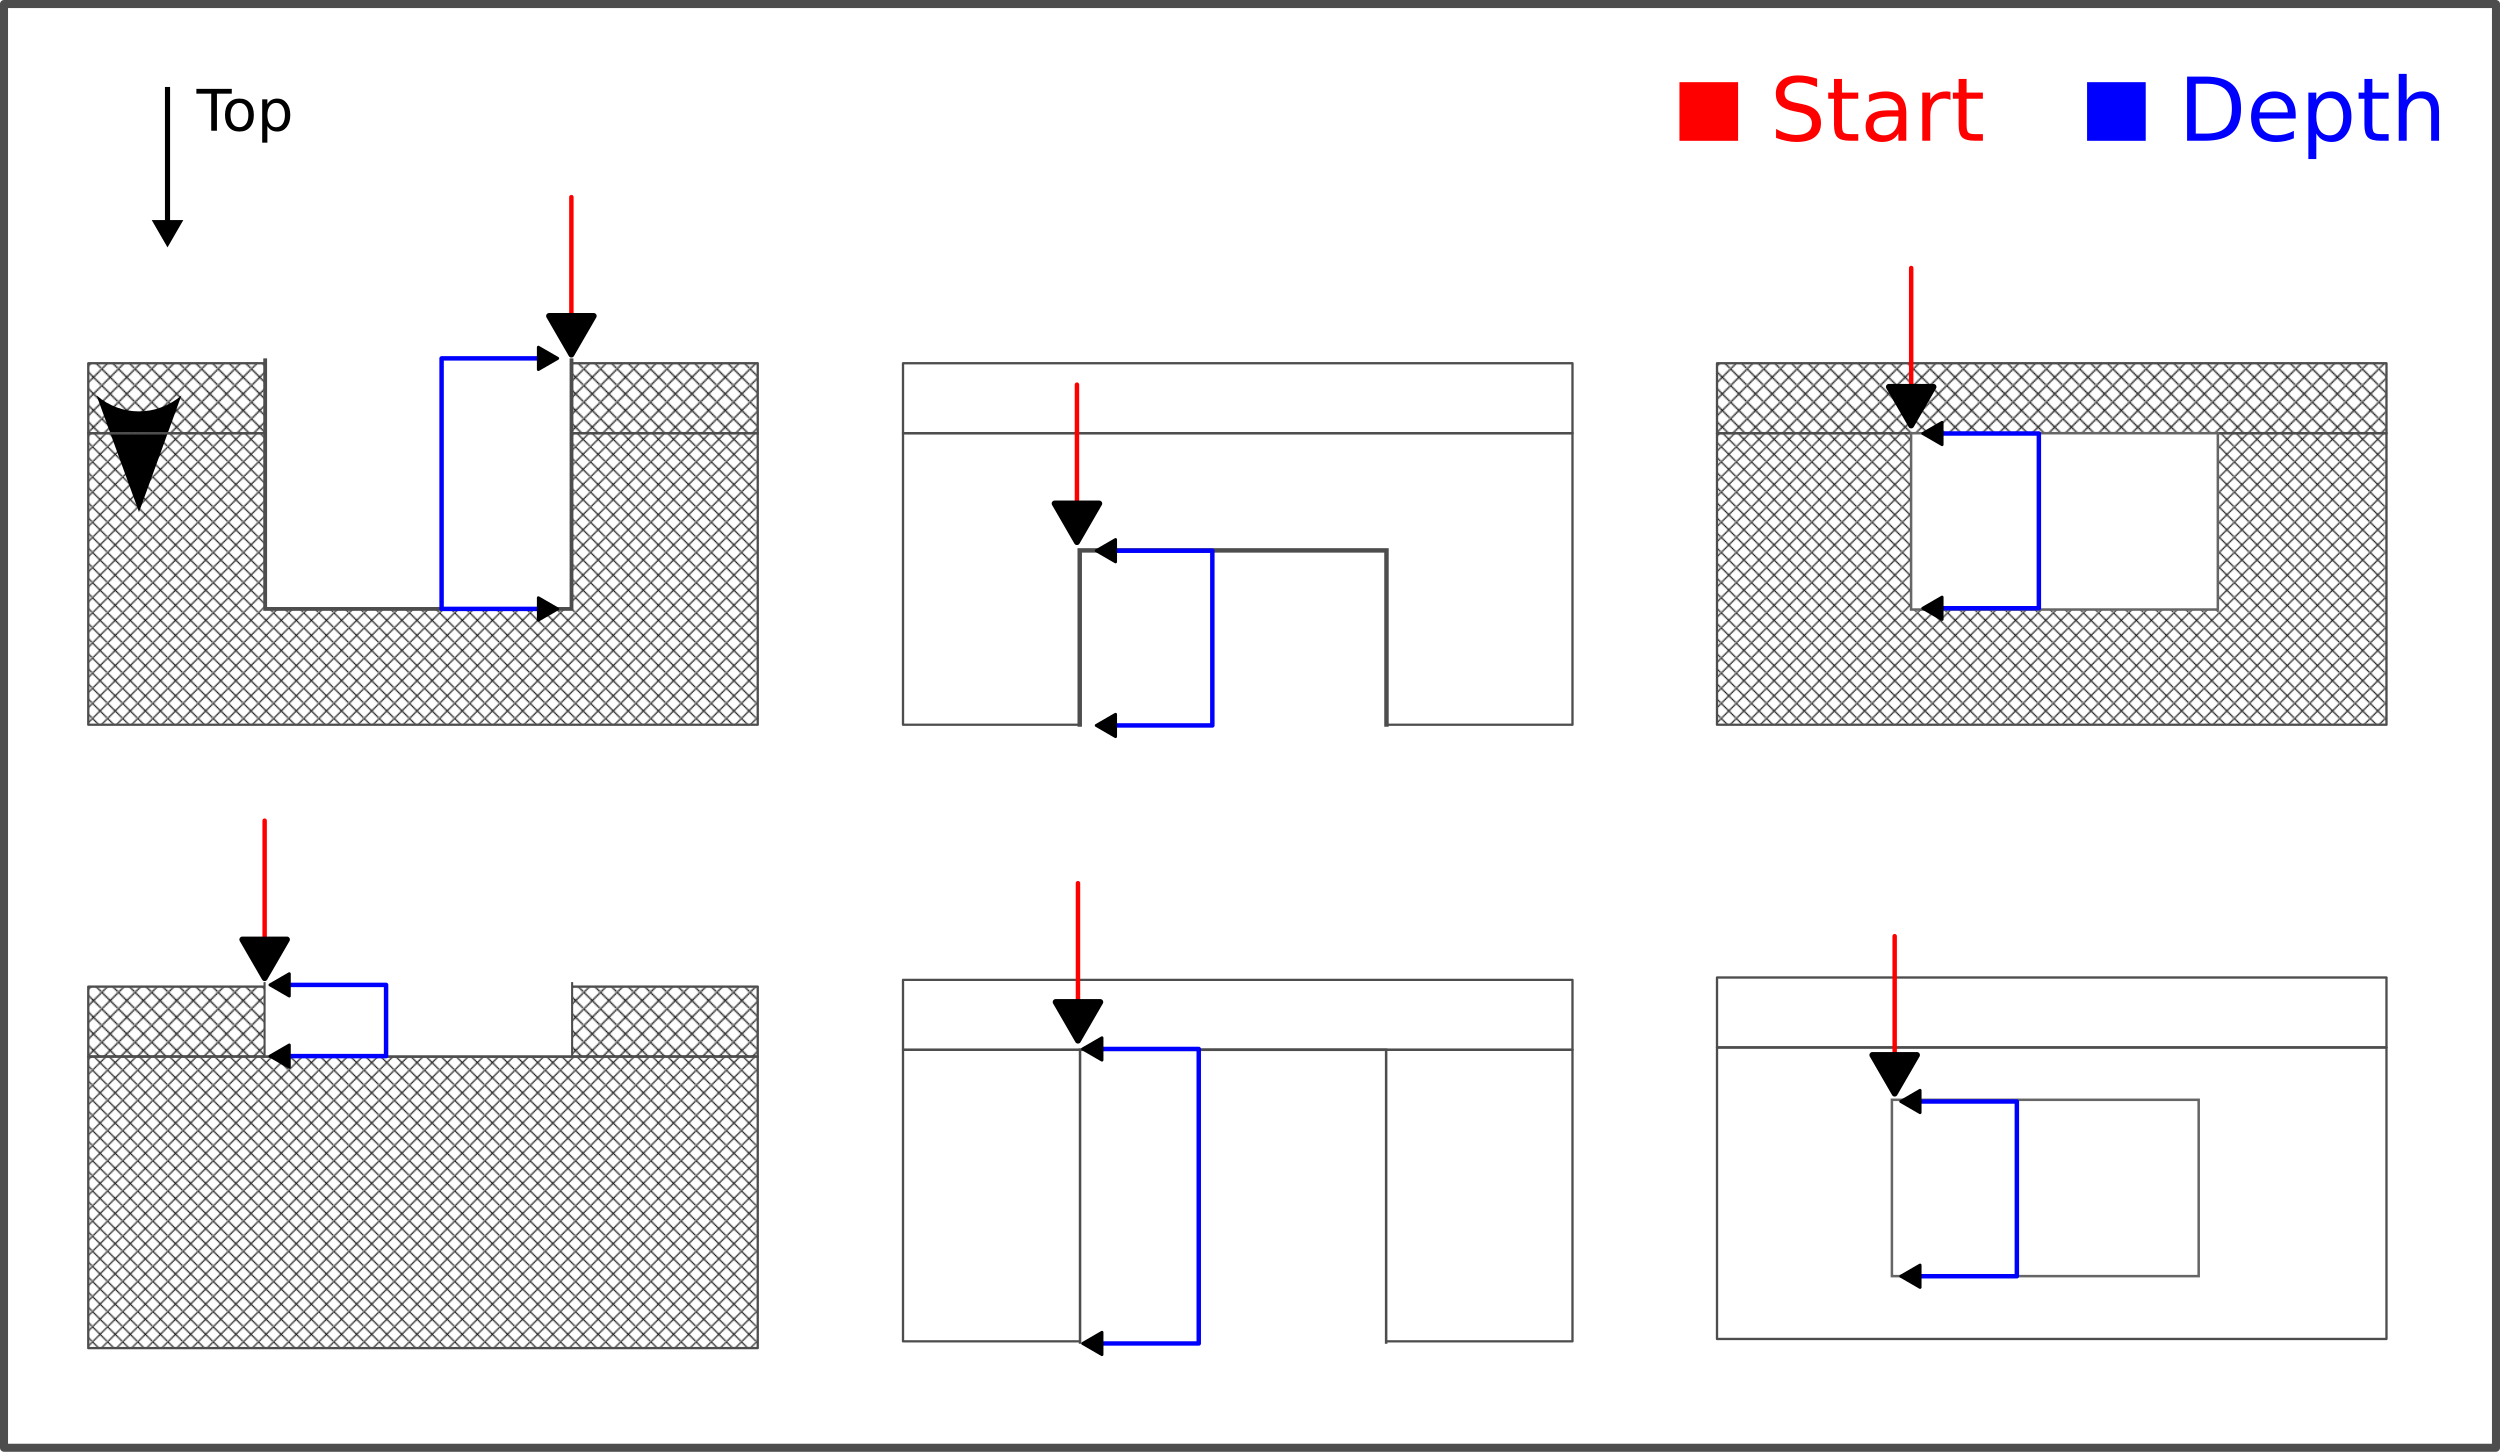 <?xml version="1.0" encoding="UTF-8" standalone="no"?>
<!-- Created with Inkscape (http://www.inkscape.org/) -->

<svg
   width="148.587mm"
   height="86.285mm"
   viewBox="0 0 148.587 86.285"
   version="1.1"
   id="svg1"
   inkscape:version="1.3.2 (091e20ef0f, 2023-11-25)"
   sodipodi:docname="marz_pocket_more.svg"
   xmlns:inkscape="http://www.inkscape.org/namespaces/inkscape"
   xmlns:sodipodi="http://sodipodi.sourceforge.net/DTD/sodipodi-0.dtd"
   xmlns:xlink="http://www.w3.org/1999/xlink"
   xmlns="http://www.w3.org/2000/svg"
   xmlns:svg="http://www.w3.org/2000/svg">
  <sodipodi:namedview
     id="namedview1"
     pagecolor="#ffffff"
     bordercolor="#000000"
     borderopacity="0.25"
     inkscape:showpageshadow="2"
     inkscape:pageopacity="0.0"
     inkscape:pagecheckerboard="0"
     inkscape:deskcolor="#d1d1d1"
     inkscape:document-units="mm"
     inkscape:zoom="1.0230033"
     inkscape:cx="108.99281"
     inkscape:cy="211.14301"
     inkscape:window-width="1920"
     inkscape:window-height="1021"
     inkscape:window-x="1920"
     inkscape:window-y="0"
     inkscape:window-maximized="1"
     inkscape:current-layer="layer1"
     showgrid="false"
     showguides="false" />
  <defs
     id="defs1">
    <pattern
       inkscape:collect="always"
       xlink:href="#pattern9"
       preserveAspectRatio="xMidYMid"
       id="pattern3"
       patternTransform="matrix(0.076,0,0,0.076,16.931,1.995)" />
    <pattern
       inkscape:collect="always"
       xlink:href="#pattern31"
       preserveAspectRatio="xMidYMid"
       id="pattern2"
       patternTransform="matrix(0.069,0,0,0.069,16.857,2.033)" />
    <marker
       style="overflow:visible"
       id="marker50"
       refX="2"
       refY="0"
       orient="auto-start-reverse"
       inkscape:stockid="Triangle arrow"
       markerWidth="2"
       markerHeight="2"
       viewBox="0 0 1 1"
       inkscape:isstock="true"
       inkscape:collect="always"
       preserveAspectRatio="xMidYMid">
      <path
         transform="scale(0.5)"
         style="fill:context-stroke;fill-rule:evenodd;stroke:context-stroke;stroke-width:1pt"
         d="M 5.77,0 -2.88,5 V -5 Z"
         id="path50" />
    </marker>
    <pattern
       inkscape:collect="always"
       xlink:href="#pattern40"
       preserveAspectRatio="xMidYMid"
       id="pattern47"
       patternTransform="matrix(0.076,0,0,0.076,113.735,1.995)" />
    <pattern
       inkscape:collect="always"
       xlink:href="#pattern41"
       preserveAspectRatio="xMidYMid"
       id="pattern46"
       patternTransform="matrix(0.069,0,0,0.069,113.661,2.033)" />
    <pattern
       inkscape:collect="always"
       xlink:href="#pattern32"
       preserveAspectRatio="xMidYMid"
       id="pattern45"
       patternTransform="matrix(0.076,0,0,0.076,65.355,1.995)" />
    <pattern
       inkscape:collect="always"
       xlink:href="#pattern33"
       preserveAspectRatio="xMidYMid"
       id="pattern44"
       patternTransform="matrix(0.069,0,0,0.069,65.281,2.033)" />
    <pattern
       inkscape:collect="always"
       xlink:href="#pattern41"
       preserveAspectRatio="xMidYMid"
       id="pattern43"
       patternTransform="matrix(0.069,0,0,0.069,113.661,38.541)" />
    <pattern
       inkscape:collect="always"
       xlink:href="#pattern40"
       preserveAspectRatio="xMidYMid"
       id="pattern42"
       patternTransform="matrix(0.076,0,0,0.076,113.735,38.502)" />
    <pattern
       inkscape:collect="always"
       xlink:href="#pattern33"
       preserveAspectRatio="xMidYMid"
       id="pattern41"
       patternTransform="matrix(0.069,0,0,0.069,107.311,2.033)" />
    <pattern
       inkscape:collect="always"
       xlink:href="#pattern32"
       preserveAspectRatio="xMidYMid"
       id="pattern40"
       patternTransform="matrix(0.076,0,0,0.076,107.385,1.995)" />
    <pattern
       inkscape:collect="always"
       xlink:href="#pattern33"
       preserveAspectRatio="xMidYMid"
       id="pattern39"
       patternTransform="matrix(0.069,0,0,0.069,65.281,38.681)" />
    <pattern
       inkscape:collect="always"
       xlink:href="#pattern32"
       preserveAspectRatio="xMidYMid"
       id="pattern38"
       patternTransform="matrix(0.076,0,0,0.076,65.355,38.643)" />
    <pattern
       inkscape:collect="always"
       xlink:href="#pattern31"
       preserveAspectRatio="xMidYMid"
       id="pattern37"
       patternTransform="matrix(0.069,0,0,0.069,16.857,39.084)" />
    <pattern
       inkscape:collect="always"
       xlink:href="#pattern9"
       preserveAspectRatio="xMidYMid"
       id="pattern36"
       patternTransform="matrix(0.076,0,0,0.076,16.931,39.046)" />
    <pattern
       inkscape:collect="always"
       xlink:href="#pattern31"
       preserveAspectRatio="xMidYMid"
       id="pattern33"
       patternTransform="matrix(0.069,0,0,0.069,58.931,2.033)" />
    <pattern
       inkscape:collect="always"
       xlink:href="#pattern9"
       preserveAspectRatio="xMidYMid"
       id="pattern32"
       patternTransform="matrix(0.076,0,0,0.076,59.005,1.995)" />
    <pattern
       inkscape:collect="always"
       xlink:href="#pattern30"
       id="pattern31"
       patternTransform="matrix(0.069,0,0,0.069,11.565,2.033)"
       x="0"
       y="0"
       preserveAspectRatio="xMidYMid" />
    <pattern
       id="pattern30"
       inkscape:stockid="Cross hatch 2.4"
       x="0"
       y="0"
       width="12.713"
       height="12.713"
       patternUnits="userSpaceOnUse"
       inkscape:collect="always"
       inkscape:isstock="true"
       inkscape:label="Cross hatch 2.4">
      <path
         style="stroke:#000000;stroke-width:0.25mm"
         d="M -3.78,16.492 16.492,-3.78"
         id="path29" />
      <path
         style="stroke:#000000;stroke-width:0.25mm"
         d="M -3.78,-3.78 16.492,16.492"
         id="path30" />
    </pattern>
    <pattern
       inkscape:collect="always"
       xlink:href="#HatchCross2.4"
       id="pattern9"
       patternTransform="matrix(0.076,0,0,0.076,11.639,1.995)"
       x="0"
       y="0"
       preserveAspectRatio="xMidYMid" />
    <pattern
       id="HatchCross2.4"
       inkscape:stockid="Cross hatch 2.4"
       x="0"
       y="0"
       width="12.713"
       height="12.713"
       patternUnits="userSpaceOnUse"
       inkscape:collect="always"
       inkscape:isstock="true"
       inkscape:label="Cross hatch 2.4">
      <path
         style="stroke:#000000;stroke-width:0.25mm"
         d="M -3.78,16.492 16.492,-3.78"
         id="path47" />
      <path
         style="stroke:#000000;stroke-width:0.25mm"
         d="M -3.78,-3.78 16.492,16.492"
         id="path48" />
    </pattern>
    <inkscape:path-effect
       effect="rough_hatches"
       id="path-effect18"
       is_visible="true"
       lpeversion="1.2"
       direction="86.369,85.477 , 24.074,0"
       dist_rdm="75;1"
       growth="0"
       do_bend="true"
       bender="86.369,90.477 , 5,0"
       bottom_edge_variation="4.966;1"
       top_edge_variation="4.966;1"
       bottom_tgt_variation="0;1"
       top_tgt_variation="0;1"
       scale_bf="1"
       scale_bb="1"
       scale_tf="1"
       scale_tb="1"
       top_smth_variation="0;1"
       bottom_smth_variation="0;1"
       fat_output="true"
       stroke_width_top="1"
       stroke_width_bottom="1"
       front_thickness="1"
       back_thickness="0.25" />
    <marker
       style="overflow:visible"
       id="Triangle"
       refX="0"
       refY="0"
       orient="auto-start-reverse"
       inkscape:stockid="Triangle arrow"
       markerWidth="1"
       markerHeight="1"
       viewBox="0 0 1 1"
       inkscape:isstock="true"
       inkscape:collect="always"
       preserveAspectRatio="xMidYMid">
      <path
         transform="scale(0.5)"
         style="fill:context-stroke;fill-rule:evenodd;stroke:context-stroke;stroke-width:1pt"
         d="M 5.77,0 -2.88,5 V -5 Z"
         id="path135" />
    </marker>
    <marker
       style="overflow:visible"
       id="ConcaveTriangle"
       refX="0"
       refY="0"
       orient="auto-start-reverse"
       inkscape:stockid="Concave triangle arrow"
       markerWidth="1"
       markerHeight="1"
       viewBox="0 0 1 1"
       inkscape:isstock="true"
       inkscape:collect="always"
       preserveAspectRatio="xMidYMid">
      <path
         transform="scale(0.7)"
         d="M -2,-4 9,0 -2,4 c 2,-2.33 2,-5.66 0,-8 z"
         style="fill:context-stroke;fill-rule:evenodd;stroke:none"
         id="path7" />
    </marker>
    <linearGradient
       id="swatch8"
       inkscape:swatch="solid">
      <stop
         style="stop-color:#999999;stop-opacity:1;"
         offset="0"
         id="stop8" />
    </linearGradient>
    <clipPath
       clipPathUnits="userSpaceOnUse"
       id="clipPath120">
      <rect
         style="fill:#999999;fill-opacity:1;stroke:none;stroke-width:1.036;stroke-dasharray:none"
         id="path121"
         width="96.295"
         height="49.664"
         x="56.811"
         y="52.931"
         sodipodi:type="rect" />
    </clipPath>
    <clipPath
       clipPathUnits="userSpaceOnUse"
       id="clipPath108">
      <g
         id="g109">
        <rect
           style="fill:#999999;fill-opacity:1;stroke:none;stroke-width:0.516;stroke-dasharray:none"
           id="rect109"
           width="57.196"
           height="20.786"
           x="-91.82"
           y="67.435"
           sodipodi:type="rect"
           transform="scale(-1,1)" />
      </g>
    </clipPath>
    <clipPath
       clipPathUnits="userSpaceOnUse"
       id="clipPath109">
      <g
         id="g110">
        <rect
           style="fill:#999999;fill-opacity:1;stroke:none;stroke-width:0.516;stroke-dasharray:none"
           id="rect110"
           width="57.196"
           height="20.786"
           x="-91.82"
           y="67.435"
           sodipodi:type="rect"
           transform="scale(-1,1)" />
      </g>
    </clipPath>
    <clipPath
       clipPathUnits="userSpaceOnUse"
       id="clipPath110">
      <g
         id="g111">
        <rect
           style="fill:#999999;fill-opacity:1;stroke:none;stroke-width:0.516;stroke-dasharray:none"
           id="rect111"
           width="57.196"
           height="20.786"
           x="-91.82"
           y="67.435"
           sodipodi:type="rect"
           transform="scale(-1,1)" />
      </g>
    </clipPath>
    <clipPath
       clipPathUnits="userSpaceOnUse"
       id="clipPath111">
      <g
         id="g112">
        <rect
           style="fill:#999999;fill-opacity:1;stroke:none;stroke-width:0.516;stroke-dasharray:none"
           id="rect112"
           width="57.196"
           height="20.786"
           x="-91.82"
           y="67.435"
           sodipodi:type="rect"
           transform="scale(-1,1)" />
      </g>
    </clipPath>
    <clipPath
       clipPathUnits="userSpaceOnUse"
       id="clipPath112">
      <g
         id="g113">
        <rect
           style="fill:#999999;fill-opacity:1;stroke:none;stroke-width:0.516;stroke-dasharray:none"
           id="rect113"
           width="57.196"
           height="20.786"
           x="-91.82"
           y="67.435"
           sodipodi:type="rect"
           transform="scale(-1,1)" />
      </g>
    </clipPath>
    <clipPath
       clipPathUnits="userSpaceOnUse"
       id="clipPath113">
      <g
         id="g114">
        <rect
           style="fill:#999999;fill-opacity:1;stroke:none;stroke-width:0.516;stroke-dasharray:none"
           id="rect114"
           width="57.196"
           height="20.786"
           x="-91.82"
           y="67.435"
           sodipodi:type="rect"
           transform="scale(-1,1)" />
      </g>
    </clipPath>
    <clipPath
       clipPathUnits="userSpaceOnUse"
       id="clipPath114">
      <g
         id="g115">
        <rect
           style="fill:#999999;fill-opacity:1;stroke:none;stroke-width:0.516;stroke-dasharray:none"
           id="rect115"
           width="57.196"
           height="20.786"
           x="-91.82"
           y="67.435"
           sodipodi:type="rect"
           transform="scale(-1,1)" />
      </g>
    </clipPath>
    <clipPath
       clipPathUnits="userSpaceOnUse"
       id="clipPath115">
      <g
         id="g116">
        <rect
           style="fill:#999999;fill-opacity:1;stroke:none;stroke-width:0.516;stroke-dasharray:none"
           id="rect116"
           width="57.196"
           height="20.786"
           x="-91.82"
           y="67.435"
           sodipodi:type="rect"
           transform="scale(-1,1)" />
      </g>
    </clipPath>
    <clipPath
       clipPathUnits="userSpaceOnUse"
       id="clipPath116">
      <g
         id="g117">
        <rect
           style="fill:#999999;fill-opacity:1;stroke:none;stroke-width:0.516;stroke-dasharray:none"
           id="rect117"
           width="57.196"
           height="20.786"
           x="-91.82"
           y="67.435"
           sodipodi:type="rect"
           transform="scale(-1,1)" />
      </g>
    </clipPath>
    <clipPath
       clipPathUnits="userSpaceOnUse"
       id="clipPath117">
      <g
         id="g118">
        <rect
           style="fill:#999999;fill-opacity:1;stroke:none;stroke-width:0.516;stroke-dasharray:none"
           id="rect118"
           width="57.196"
           height="20.786"
           x="-91.82"
           y="67.435"
           sodipodi:type="rect"
           transform="scale(-1,1)" />
      </g>
    </clipPath>
    <clipPath
       clipPathUnits="userSpaceOnUse"
       id="clipPath118">
      <g
         id="g119">
        <rect
           style="fill:#999999;fill-opacity:1;stroke:none;stroke-width:0.516;stroke-dasharray:none"
           id="rect119"
           width="57.196"
           height="20.786"
           x="-91.82"
           y="67.435"
           sodipodi:type="rect"
           transform="scale(-1,1)" />
      </g>
    </clipPath>
    <clipPath
       clipPathUnits="userSpaceOnUse"
       id="clipPath119">
      <g
         id="g120">
        <rect
           style="fill:#999999;fill-opacity:1;stroke:none;stroke-width:0.516;stroke-dasharray:none"
           id="rect120"
           width="57.196"
           height="20.786"
           x="-91.82"
           y="67.435"
           sodipodi:type="rect"
           transform="scale(-1,1)" />
      </g>
    </clipPath>
    <clipPath
       clipPathUnits="userSpaceOnUse"
       id="clipPath121">
      <g
         id="g121">
        <rect
           style="fill:#999999;fill-opacity:1;stroke:none;stroke-width:0.516;stroke-dasharray:none"
           id="rect121"
           width="57.196"
           height="20.786"
           x="-91.82"
           y="67.435"
           sodipodi:type="rect"
           transform="scale(-1,1)" />
      </g>
    </clipPath>
    <clipPath
       clipPathUnits="userSpaceOnUse"
       id="clipPath122">
      <g
         id="g122">
        <rect
           style="fill:#999999;fill-opacity:1;stroke:none;stroke-width:0.516;stroke-dasharray:none"
           id="rect122"
           width="57.196"
           height="20.786"
           x="-91.82"
           y="67.435"
           sodipodi:type="rect"
           transform="scale(-1,1)" />
      </g>
    </clipPath>
    <clipPath
       clipPathUnits="userSpaceOnUse"
       id="clipPath123">
      <g
         id="g123">
        <rect
           style="fill:#999999;fill-opacity:1;stroke:none;stroke-width:0.516;stroke-dasharray:none"
           id="rect123"
           width="57.196"
           height="20.786"
           x="-91.82"
           y="67.435"
           sodipodi:type="rect"
           transform="scale(-1,1)" />
      </g>
    </clipPath>
    <clipPath
       clipPathUnits="userSpaceOnUse"
       id="clipPath124">
      <g
         id="g124">
        <rect
           style="fill:#999999;fill-opacity:1;stroke:none;stroke-width:0.516;stroke-dasharray:none"
           id="rect124"
           width="57.196"
           height="20.786"
           x="-91.82"
           y="67.435"
           sodipodi:type="rect"
           transform="scale(-1,1)" />
      </g>
    </clipPath>
    <clipPath
       clipPathUnits="userSpaceOnUse"
       id="clipPath125">
      <g
         id="g125">
        <rect
           style="fill:#999999;fill-opacity:1;stroke:none;stroke-width:0.516;stroke-dasharray:none"
           id="rect125"
           width="57.196"
           height="20.786"
           x="-91.82"
           y="67.435"
           sodipodi:type="rect"
           transform="scale(-1,1)" />
      </g>
    </clipPath>
    <clipPath
       clipPathUnits="userSpaceOnUse"
       id="clipPath126">
      <g
         id="g126">
        <rect
           style="fill:#999999;fill-opacity:1;stroke:none;stroke-width:0.516;stroke-dasharray:none"
           id="rect126"
           width="57.196"
           height="20.786"
           x="-91.82"
           y="67.435"
           sodipodi:type="rect"
           transform="scale(-1,1)" />
      </g>
    </clipPath>
    <clipPath
       clipPathUnits="userSpaceOnUse"
       id="clipPath127">
      <g
         id="g127">
        <rect
           style="fill:#999999;fill-opacity:1;stroke:none;stroke-width:0.516;stroke-dasharray:none"
           id="rect127"
           width="57.196"
           height="20.786"
           x="-91.82"
           y="67.435"
           sodipodi:type="rect"
           transform="scale(-1,1)" />
      </g>
    </clipPath>
    <clipPath
       clipPathUnits="userSpaceOnUse"
       id="clipPath128">
      <g
         id="g128">
        <rect
           style="fill:#999999;fill-opacity:1;stroke:none;stroke-width:0.516;stroke-dasharray:none"
           id="rect128"
           width="57.196"
           height="20.786"
           x="-91.82"
           y="67.435"
           sodipodi:type="rect"
           transform="scale(-1,1)" />
      </g>
    </clipPath>
    <clipPath
       clipPathUnits="userSpaceOnUse"
       id="clipPath129">
      <g
         id="g129">
        <rect
           style="fill:#999999;fill-opacity:1;stroke:none;stroke-width:0.516;stroke-dasharray:none"
           id="rect129"
           width="57.196"
           height="20.786"
           x="-91.82"
           y="67.435"
           sodipodi:type="rect"
           transform="scale(-1,1)" />
      </g>
    </clipPath>
    <clipPath
       clipPathUnits="userSpaceOnUse"
       id="clipPath130">
      <g
         id="g130">
        <rect
           style="fill:#999999;fill-opacity:1;stroke:none;stroke-width:0.516;stroke-dasharray:none"
           id="rect130"
           width="57.196"
           height="20.786"
           x="-91.82"
           y="67.435"
           sodipodi:type="rect"
           transform="scale(-1,1)" />
      </g>
    </clipPath>
    <clipPath
       clipPathUnits="userSpaceOnUse"
       id="clipPath131">
      <g
         id="g131">
        <rect
           style="fill:#999999;fill-opacity:1;stroke:none;stroke-width:0.516;stroke-dasharray:none"
           id="rect131"
           width="57.196"
           height="20.786"
           x="-91.82"
           y="67.435"
           sodipodi:type="rect"
           transform="scale(-1,1)" />
      </g>
    </clipPath>
    <clipPath
       clipPathUnits="userSpaceOnUse"
       id="clipPath132">
      <g
         id="g132">
        <rect
           style="fill:#999999;fill-opacity:1;stroke:none;stroke-width:0.516;stroke-dasharray:none"
           id="rect132"
           width="57.196"
           height="20.786"
           x="-91.82"
           y="67.435"
           sodipodi:type="rect"
           transform="scale(-1,1)" />
      </g>
    </clipPath>
    <clipPath
       clipPathUnits="userSpaceOnUse"
       id="clipPath133">
      <g
         id="g133">
        <rect
           style="fill:#999999;fill-opacity:1;stroke:none;stroke-width:0.516;stroke-dasharray:none"
           id="rect133"
           width="57.196"
           height="20.786"
           x="-91.82"
           y="67.435"
           sodipodi:type="rect"
           transform="scale(-1,1)" />
      </g>
    </clipPath>
    <clipPath
       clipPathUnits="userSpaceOnUse"
       id="clipPath134">
      <g
         id="g134">
        <rect
           style="fill:#999999;fill-opacity:1;stroke:none;stroke-width:0.516;stroke-dasharray:none"
           id="rect134"
           width="57.196"
           height="20.786"
           x="-91.82"
           y="67.435"
           sodipodi:type="rect"
           transform="scale(-1,1)" />
      </g>
    </clipPath>
    <clipPath
       clipPathUnits="userSpaceOnUse"
       id="clipPath135">
      <g
         id="g135">
        <rect
           style="fill:#999999;fill-opacity:1;stroke:none;stroke-width:0.516;stroke-dasharray:none"
           id="rect135"
           width="57.196"
           height="20.786"
           x="-91.82"
           y="67.435"
           sodipodi:type="rect"
           transform="scale(-1,1)" />
      </g>
    </clipPath>
    <clipPath
       clipPathUnits="userSpaceOnUse"
       id="clipPath136">
      <g
         id="g136">
        <rect
           style="fill:#999999;fill-opacity:1;stroke:none;stroke-width:0.516;stroke-dasharray:none"
           id="rect136"
           width="57.196"
           height="20.786"
           x="-91.82"
           y="67.435"
           sodipodi:type="rect"
           transform="scale(-1,1)" />
      </g>
    </clipPath>
    <clipPath
       clipPathUnits="userSpaceOnUse"
       id="clipPath137">
      <g
         id="g137">
        <rect
           style="fill:#999999;fill-opacity:1;stroke:none;stroke-width:0.516;stroke-dasharray:none"
           id="rect137"
           width="57.196"
           height="20.786"
           x="-91.82"
           y="67.435"
           sodipodi:type="rect"
           transform="scale(-1,1)" />
      </g>
    </clipPath>
    <clipPath
       clipPathUnits="userSpaceOnUse"
       id="clipPath138">
      <g
         id="g138">
        <rect
           style="fill:#999999;fill-opacity:1;stroke:none;stroke-width:0.516;stroke-dasharray:none"
           id="rect138"
           width="57.196"
           height="20.786"
           x="-91.82"
           y="67.435"
           sodipodi:type="rect"
           transform="scale(-1,1)" />
      </g>
    </clipPath>
    <clipPath
       clipPathUnits="userSpaceOnUse"
       id="clipPath139">
      <g
         id="g139">
        <rect
           style="fill:#999999;fill-opacity:1;stroke:none;stroke-width:0.516;stroke-dasharray:none"
           id="rect139"
           width="57.196"
           height="20.786"
           x="-91.82"
           y="67.435"
           sodipodi:type="rect"
           transform="scale(-1,1)" />
      </g>
    </clipPath>
    <clipPath
       clipPathUnits="userSpaceOnUse"
       id="clipPath140">
      <g
         id="g140">
        <rect
           style="fill:#999999;fill-opacity:1;stroke:none;stroke-width:0.516;stroke-dasharray:none"
           id="rect140"
           width="57.196"
           height="20.786"
           x="-91.82"
           y="67.435"
           sodipodi:type="rect"
           transform="scale(-1,1)" />
      </g>
    </clipPath>
    <clipPath
       clipPathUnits="userSpaceOnUse"
       id="clipPath141">
      <g
         id="g141">
        <rect
           style="fill:#999999;fill-opacity:1;stroke:none;stroke-width:0.516;stroke-dasharray:none"
           id="rect141"
           width="57.196"
           height="20.786"
           x="-91.82"
           y="67.435"
           sodipodi:type="rect"
           transform="scale(-1,1)" />
      </g>
    </clipPath>
    <clipPath
       clipPathUnits="userSpaceOnUse"
       id="clipPath142">
      <g
         id="g142">
        <rect
           style="fill:#999999;fill-opacity:1;stroke:none;stroke-width:0.516;stroke-dasharray:none"
           id="rect142"
           width="57.196"
           height="20.786"
           x="-91.82"
           y="67.435"
           sodipodi:type="rect"
           transform="scale(-1,1)" />
      </g>
    </clipPath>
    <clipPath
       clipPathUnits="userSpaceOnUse"
       id="clipPath143">
      <g
         id="g143">
        <rect
           style="fill:#999999;fill-opacity:1;stroke:none;stroke-width:0.516;stroke-dasharray:none"
           id="rect143"
           width="57.196"
           height="20.786"
           x="-91.82"
           y="67.435"
           sodipodi:type="rect"
           transform="scale(-1,1)" />
      </g>
    </clipPath>
    <clipPath
       clipPathUnits="userSpaceOnUse"
       id="clipPath144">
      <g
         id="g144">
        <rect
           style="fill:#999999;fill-opacity:1;stroke:none;stroke-width:0.516;stroke-dasharray:none"
           id="rect144"
           width="57.196"
           height="20.786"
           x="-91.82"
           y="67.435"
           sodipodi:type="rect"
           transform="scale(-1,1)" />
      </g>
    </clipPath>
    <clipPath
       clipPathUnits="userSpaceOnUse"
       id="clipPath145">
      <g
         id="g145">
        <rect
           style="fill:#999999;fill-opacity:1;stroke:none;stroke-width:0.516;stroke-dasharray:none"
           id="rect145"
           width="57.196"
           height="20.786"
           x="-91.82"
           y="67.435"
           sodipodi:type="rect"
           transform="scale(-1,1)" />
      </g>
    </clipPath>
    <clipPath
       clipPathUnits="userSpaceOnUse"
       id="clipPath146">
      <g
         id="g146">
        <rect
           style="fill:#999999;fill-opacity:1;stroke:none;stroke-width:0.516;stroke-dasharray:none"
           id="rect146"
           width="57.196"
           height="20.786"
           x="-91.82"
           y="67.435"
           sodipodi:type="rect"
           transform="scale(-1,1)" />
      </g>
    </clipPath>
    <clipPath
       clipPathUnits="userSpaceOnUse"
       id="clipPath147">
      <g
         id="g147">
        <rect
           style="fill:#999999;fill-opacity:1;stroke:none;stroke-width:0.516;stroke-dasharray:none"
           id="rect147"
           width="57.196"
           height="20.786"
           x="-91.82"
           y="67.435"
           sodipodi:type="rect"
           transform="scale(-1,1)" />
      </g>
    </clipPath>
    <clipPath
       clipPathUnits="userSpaceOnUse"
       id="clipPath148">
      <g
         id="g148">
        <rect
           style="fill:#999999;fill-opacity:1;stroke:none;stroke-width:0.516;stroke-dasharray:none"
           id="rect148"
           width="57.196"
           height="20.786"
           x="-91.82"
           y="67.435"
           sodipodi:type="rect"
           transform="scale(-1,1)" />
      </g>
    </clipPath>
    <clipPath
       clipPathUnits="userSpaceOnUse"
       id="clipPath149">
      <g
         id="g149">
        <rect
           style="fill:#999999;fill-opacity:1;stroke:none;stroke-width:0.516;stroke-dasharray:none"
           id="rect149"
           width="57.196"
           height="20.786"
           x="-91.82"
           y="67.435"
           sodipodi:type="rect"
           transform="scale(-1,1)" />
      </g>
    </clipPath>
    <clipPath
       clipPathUnits="userSpaceOnUse"
       id="clipPath150">
      <g
         id="g150">
        <rect
           style="fill:#999999;fill-opacity:1;stroke:none;stroke-width:0.516;stroke-dasharray:none"
           id="rect150"
           width="57.196"
           height="20.786"
           x="-91.82"
           y="67.435"
           sodipodi:type="rect"
           transform="scale(-1,1)" />
      </g>
    </clipPath>
    <clipPath
       clipPathUnits="userSpaceOnUse"
       id="clipPath151">
      <g
         id="g151">
        <rect
           style="fill:#999999;fill-opacity:1;stroke:none;stroke-width:0.516;stroke-dasharray:none"
           id="rect151"
           width="57.196"
           height="20.786"
           x="-91.82"
           y="67.435"
           sodipodi:type="rect"
           transform="scale(-1,1)" />
      </g>
    </clipPath>
    <clipPath
       clipPathUnits="userSpaceOnUse"
       id="clipPath152">
      <g
         id="g152">
        <rect
           style="fill:#999999;fill-opacity:1;stroke:none;stroke-width:0.516;stroke-dasharray:none"
           id="rect152"
           width="57.196"
           height="20.786"
           x="-91.82"
           y="67.435"
           sodipodi:type="rect"
           transform="scale(-1,1)" />
      </g>
    </clipPath>
    <clipPath
       clipPathUnits="userSpaceOnUse"
       id="clipPath153">
      <g
         id="g153">
        <rect
           style="fill:#999999;fill-opacity:1;stroke:none;stroke-width:0.516;stroke-dasharray:none"
           id="rect153"
           width="57.196"
           height="20.786"
           x="-91.82"
           y="67.435"
           sodipodi:type="rect"
           transform="scale(-1,1)" />
      </g>
    </clipPath>
    <clipPath
       clipPathUnits="userSpaceOnUse"
       id="clipPath154">
      <g
         id="g154">
        <rect
           style="fill:#999999;fill-opacity:1;stroke:none;stroke-width:0.516;stroke-dasharray:none"
           id="rect154"
           width="57.196"
           height="20.786"
           x="-91.82"
           y="67.435"
           sodipodi:type="rect"
           transform="scale(-1,1)" />
      </g>
    </clipPath>
    <clipPath
       clipPathUnits="userSpaceOnUse"
       id="clipPath155">
      <g
         id="g155">
        <rect
           style="fill:#999999;fill-opacity:1;stroke:none;stroke-width:0.516;stroke-dasharray:none"
           id="rect155"
           width="57.196"
           height="20.786"
           x="-91.82"
           y="67.435"
           sodipodi:type="rect"
           transform="scale(-1,1)" />
      </g>
    </clipPath>
    <clipPath
       clipPathUnits="userSpaceOnUse"
       id="clipPath156">
      <g
         id="g156">
        <rect
           style="fill:#999999;fill-opacity:1;stroke:none;stroke-width:0.516;stroke-dasharray:none"
           id="rect156"
           width="57.196"
           height="20.786"
           x="-91.82"
           y="67.435"
           sodipodi:type="rect"
           transform="scale(-1,1)" />
      </g>
    </clipPath>
    <clipPath
       clipPathUnits="userSpaceOnUse"
       id="clipPath157">
      <g
         id="g157">
        <rect
           style="fill:#999999;fill-opacity:1;stroke:none;stroke-width:0.516;stroke-dasharray:none"
           id="rect157"
           width="57.196"
           height="20.786"
           x="-91.82"
           y="67.435"
           sodipodi:type="rect"
           transform="scale(-1,1)" />
      </g>
    </clipPath>
    <pattern
       patternUnits="userSpaceOnUse"
       width="66.413"
       height="83.083"
       patternTransform="translate(346.153,87.313)"
       preserveAspectRatio="xMidYMid"
       id="pattern158"
       inkscape:label="pattern158">
      <path
         style="fill:#ff0000;stroke:#4d4d4d;stroke-width:0.756;stroke-linecap:round;stroke-linejoin:round;stroke-dasharray:none"
         d="M 66.035,0.378 0.378,82.705"
         id="path158" />
    </pattern>
  </defs>
  <g
     inkscape:label="Layer 1"
     inkscape:groupmode="layer"
     id="layer1"
     transform="translate(-35.567,-37.361)">
    <rect
       style="fill:#ffffff;fill-opacity:1;stroke:#4d4d4d;stroke-width:0.478;stroke-linecap:butt;stroke-linejoin:round;stroke-dasharray:none;paint-order:normal"
       id="rect17"
       width="148.109"
       height="85.808"
       x="35.806"
       y="37.6"
       sodipodi:insensitive="true" />
    <path
       style="fill:#999999;fill-opacity:1;stroke:none;stroke-width:0.9;stroke-dasharray:none;marker-end:url(#ConcaveTriangle)"
       d="M 43.829,28.2 V 62.127"
       id="path8" />
    <path
       style="fill:#999999;fill-opacity:1;stroke:#000000;stroke-width:0.305;stroke-dasharray:none;marker-end:url(#Triangle)"
       d="m 45.523,42.53 v 8.452"
       id="path10" />
    <path
       d="m 47.239,42.644 h 2.104 v 0.283 h -0.883 v 2.204 h -0.338 v -2.204 h -0.883 z m 2.559,0.836 q -0.247,0 -0.39,0.193 -0.143,0.192 -0.143,0.527 0,0.335 0.142,0.528 0.143,0.192 0.392,0.192 0.245,0 0.388,-0.193 0.143,-0.193 0.143,-0.527 0,-0.332 -0.143,-0.525 -0.143,-0.195 -0.388,-0.195 z m 0,-0.26 q 0.4,0 0.628,0.26 0.228,0.26 0.228,0.72 0,0.458 -0.228,0.72 -0.228,0.26 -0.628,0.26 -0.402,0 -0.63,-0.26 -0.227,-0.262 -0.227,-0.72 0,-0.46 0.227,-0.72 0.228,-0.26 0.63,-0.26 z m 1.661,1.631 v 0.99 h -0.308 v -2.576 h 0.308 v 0.283 q 0.097,-0.167 0.243,-0.247 0.148,-0.082 0.353,-0.082 0.34,0 0.552,0.27 0.213,0.27 0.213,0.71 0,0.44 -0.213,0.71 -0.212,0.27 -0.552,0.27 -0.205,0 -0.353,-0.08 -0.147,-0.082 -0.243,-0.248 z m 1.043,-0.651 q 0,-0.338 -0.14,-0.53 -0.138,-0.193 -0.382,-0.193 -0.243,0 -0.383,0.193 -0.138,0.192 -0.138,0.53 0,0.338 0.138,0.532 0.14,0.192 0.383,0.192 0.243,0 0.382,-0.192 0.14,-0.193 0.14,-0.532 z"
       id="text1"
       style="font-size:6.899px;stroke-width:0.752;stroke-linejoin:round"
       aria-label="Top" />
    <rect
       style="display:inline;fill:url(#pattern2);fill-opacity:1;stroke:#4d4d4d;stroke-width:0.138;stroke-linejoin:round;stroke-dasharray:none"
       id="rect5"
       width="39.79"
       height="17.327"
       x="40.813"
       y="63.108" />
    <rect
       style="display:inline;fill:url(#pattern3);fill-opacity:1;stroke:#4d4d4d;stroke-width:0.138;stroke-linejoin:round;stroke-dasharray:none"
       id="rect3"
       width="39.79"
       height="4.157"
       x="40.813"
       y="58.951" />
    <path
       id="rect106"
       style="fill:#ffffff;stroke:#4d4d4d;stroke-width:0.227"
       d="M 69.535,58.661 V 73.552 H 51.328 V 58.661"
       sodipodi:nodetypes="cccc" />
    <rect
       style="display:inline;fill:url(#pattern44);fill-opacity:1;stroke:#4d4d4d;stroke-width:0.138;stroke-linejoin:round;stroke-dasharray:none"
       id="rect31"
       width="39.79"
       height="17.327"
       x="89.237"
       y="63.108" />
    <rect
       style="display:inline;fill:url(#pattern45);fill-opacity:1;stroke:#4d4d4d;stroke-width:0.138;stroke-linejoin:round;stroke-dasharray:none"
       id="rect32"
       width="39.79"
       height="4.157"
       x="89.237"
       y="58.951" />
    <path
       id="path32"
       style="fill:#ffffff;stroke:#4d4d4d;stroke-width:0.265;stroke-dasharray:none"
       d="M 117.972,80.555 V 70.074 H 99.74 v 10.48"
       sodipodi:nodetypes="cccc" />
    <rect
       style="display:inline;fill:url(#pattern37);fill-opacity:1;stroke:#4d4d4d;stroke-width:0.138;stroke-linejoin:round;stroke-dasharray:none"
       id="rect35"
       width="39.79"
       height="17.327"
       x="40.813"
       y="100.159" />
    <rect
       style="display:inline;fill:url(#pattern36);fill-opacity:1;stroke:#4d4d4d;stroke-width:0.138;stroke-linejoin:round;stroke-dasharray:none"
       id="rect36"
       width="39.79"
       height="4.157"
       x="40.813"
       y="96.002" />
    <path
       id="path36"
       style="fill:#ffffff;stroke:#4d4d4d;stroke-width:0.124"
       d="m 69.571,95.733 v 4.409 H 51.292 v -4.409"
       sodipodi:nodetypes="cccc" />
    <rect
       style="display:inline;fill:url(#pattern39);fill-opacity:1;stroke:#4d4d4d;stroke-width:0.138;stroke-linejoin:round;stroke-dasharray:none"
       id="rect37"
       width="39.79"
       height="17.327"
       x="89.237"
       y="99.756" />
    <rect
       style="display:inline;fill:url(#pattern38);fill-opacity:1;stroke:#4d4d4d;stroke-width:0.138;stroke-linejoin:round;stroke-dasharray:none"
       id="rect38"
       width="39.79"
       height="4.157"
       x="89.237"
       y="95.599" />
    <path
       id="path38"
       style="fill:#ffffff;stroke:#4d4d4d;stroke-width:0.15;stroke-dasharray:none"
       d="M 117.952,117.228 V 99.756 H 99.759 v 17.472"
       sodipodi:nodetypes="cccc" />
    <rect
       style="display:inline;fill:url(#pattern46);fill-opacity:1;stroke:#4d4d4d;stroke-width:0.138;stroke-linejoin:round;stroke-dasharray:none"
       id="rect39"
       width="39.79"
       height="17.327"
       x="137.617"
       y="63.108" />
    <rect
       style="display:inline;fill:url(#pattern47);fill-opacity:1;stroke:#4d4d4d;stroke-width:0.138;stroke-linejoin:round;stroke-dasharray:none"
       id="rect40"
       width="39.79"
       height="4.157"
       x="137.617"
       y="58.951" />
    <path
       id="path40"
       style="fill:#ffffff;stroke:#666666;stroke-width:0.15;stroke-dasharray:none"
       d="M 167.384,73.589 V 63.109 h -18.232 v 10.48 z"
       sodipodi:nodetypes="ccccc" />
    <rect
       style="display:inline;fill:url(#pattern43);fill-opacity:1;stroke:#4d4d4d;stroke-width:0.138;stroke-linejoin:round;stroke-dasharray:none"
       id="rect41"
       width="39.79"
       height="17.327"
       x="137.617"
       y="99.615" />
    <rect
       style="display:inline;fill:url(#pattern42);fill-opacity:1;stroke:#4d4d4d;stroke-width:0.138;stroke-linejoin:round;stroke-dasharray:none"
       id="rect42"
       width="39.79"
       height="4.157"
       x="137.617"
       y="95.459" />
    <path
       id="path42"
       style="fill:#ffffff;stroke:#666666;stroke-width:0.15;stroke-dasharray:none"
       d="M 166.245,113.208 V 102.728 H 148.012 V 113.208 Z"
       sodipodi:nodetypes="ccccc" />
    <path
       style="fill:#ffffff;fill-opacity:1;stroke:#ff0000;stroke-width:0.265;stroke-linecap:round;stroke-linejoin:round;stroke-dasharray:none;marker-end:url(#marker50)"
       d="m 99.575,60.223 v 8.888"
       id="path52" />
    <path
       style="fill:#ffffff;fill-opacity:1;stroke:#ff0000;stroke-width:0.265;stroke-linecap:round;stroke-linejoin:round;stroke-dasharray:none;marker-end:url(#marker50)"
       d="m 69.527,49.077 v 8.888"
       id="path54" />
    <path
       style="fill:#ffffff;fill-opacity:1;stroke:#ff0000;stroke-width:0.265;stroke-linecap:round;stroke-linejoin:round;stroke-dasharray:none;marker-end:url(#marker50)"
       d="M 149.158,53.29 V 62.178"
       id="path56" />
    <path
       style="fill:#ffffff;fill-opacity:1;stroke:#ff0000;stroke-width:0.265;stroke-linecap:round;stroke-linejoin:round;stroke-dasharray:none;marker-end:url(#marker50)"
       d="m 51.296,86.138 v 8.888"
       id="path58" />
    <path
       style="fill:#ffffff;fill-opacity:1;stroke:#ff0000;stroke-width:0.265;stroke-linecap:round;stroke-linejoin:round;stroke-dasharray:none;marker-end:url(#marker50)"
       d="m 99.636,89.853 v 8.888"
       id="path60" />
    <path
       style="fill:#ffffff;fill-opacity:1;stroke:#ff0000;stroke-width:0.265;stroke-linecap:round;stroke-linejoin:round;stroke-dasharray:none;marker-end:url(#marker50)"
       d="M 148.176,93.002 V 101.89"
       id="path62" />
    <path
       style="fill:none;fill-opacity:1;stroke:#0000ff;stroke-width:0.265;stroke-linecap:round;stroke-linejoin:round;stroke-dasharray:none;marker-start:url(#Triangle);marker-end:url(#Triangle)"
       d="m 67.947,58.661 h -6.134 v 14.891 h 6.134"
       id="path64" />
    <path
       style="fill:none;fill-opacity:1;stroke:#0000ff;stroke-width:0.265;stroke-linecap:round;stroke-linejoin:round;stroke-dasharray:none;marker-start:url(#Triangle);marker-end:url(#Triangle)"
       d="m 101.488,70.092 h 6.134 v 10.386 h -6.134"
       id="path65"
       sodipodi:nodetypes="cccc" />
    <path
       d="m 143.565,42.037 v 0.503 q -0.294,-0.14 -0.554,-0.209 -0.261,-0.069 -0.503,-0.069 -0.421,0 -0.651,0.163 -0.227,0.163 -0.227,0.465 0,0.253 0.151,0.383 0.153,0.128 0.577,0.207 l 0.312,0.064 q 0.577,0.11 0.851,0.388 0.276,0.276 0.276,0.741 0,0.554 -0.373,0.84 -0.37,0.286 -1.088,0.286 -0.271,0 -0.577,-0.061 -0.304,-0.061 -0.631,-0.181 v -0.531 q 0.314,0.176 0.616,0.266 0.301,0.089 0.593,0.089 0.442,0 0.682,-0.174 0.24,-0.174 0.24,-0.496 0,-0.281 -0.174,-0.439 -0.171,-0.158 -0.565,-0.238 l -0.314,-0.061 q -0.577,-0.115 -0.835,-0.36 -0.258,-0.245 -0.258,-0.682 0,-0.506 0.355,-0.797 0.358,-0.291 0.983,-0.291 0.268,0 0.547,0.049 0.278,0.049 0.57,0.146 z m 1.479,0.015 v 0.812 h 0.968 v 0.365 h -0.968 v 1.553 q 0,0.35 0.095,0.45 0.097,0.1 0.391,0.1 h 0.483 v 0.393 h -0.483 q -0.544,0 -0.751,-0.202 -0.207,-0.204 -0.207,-0.741 V 43.23 h -0.345 v -0.365 h 0.345 v -0.812 z m 2.886,2.235 q -0.57,0 -0.789,0.13 -0.22,0.13 -0.22,0.444 0,0.25 0.163,0.398 0.166,0.146 0.45,0.146 0.391,0 0.626,-0.276 0.238,-0.278 0.238,-0.738 v -0.105 z m 0.937,-0.194 v 1.632 h -0.47 v -0.434 q -0.161,0.261 -0.401,0.386 -0.24,0.123 -0.588,0.123 -0.439,0 -0.7,-0.245 -0.258,-0.248 -0.258,-0.662 0,-0.483 0.322,-0.728 0.324,-0.245 0.966,-0.245 h 0.659 V 43.873 q 0,-0.324 -0.215,-0.501 -0.212,-0.179 -0.598,-0.179 -0.245,0 -0.478,0.059 -0.232,0.059 -0.447,0.176 v -0.434 q 0.258,-0.1 0.501,-0.148 0.243,-0.051 0.473,-0.051 0.621,0 0.927,0.322 0.307,0.322 0.307,0.976 z m 2.626,-0.789 q -0.079,-0.046 -0.174,-0.066 -0.092,-0.023 -0.204,-0.023 -0.398,0 -0.613,0.261 -0.212,0.258 -0.212,0.743 v 1.507 h -0.473 v -2.861 h 0.473 v 0.444 q 0.148,-0.261 0.386,-0.386 0.238,-0.128 0.577,-0.128 0.049,0 0.107,0.008 0.059,0.005 0.13,0.018 z m 0.958,-1.252 v 0.812 h 0.968 v 0.365 h -0.968 v 1.553 q 0,0.35 0.095,0.45 0.097,0.1 0.391,0.1 h 0.483 v 0.393 h -0.483 q -0.544,0 -0.751,-0.202 -0.207,-0.204 -0.207,-0.741 V 43.23 h -0.345 v -0.365 h 0.345 v -0.812 z"
       id="text65"
       style="font-size:5.231px;fill:#ff0000;stroke-width:0.436;stroke-linecap:round;stroke-linejoin:round"
       aria-label="Start" />
    <path
       d="m 166.072,42.336 v 2.966 h 0.623 q 0.789,0 1.155,-0.358 0.368,-0.358 0.368,-1.129 0,-0.766 -0.368,-1.121 -0.365,-0.358 -1.155,-0.358 z m -0.516,-0.424 h 1.06 q 1.109,0 1.627,0.462 0.519,0.46 0.519,1.441 0,0.986 -0.521,1.448 -0.521,0.462 -1.625,0.462 h -1.06 z m 6.455,2.266 v 0.23 h -2.161 q 0.031,0.485 0.291,0.741 0.263,0.253 0.731,0.253 0.271,0 0.524,-0.066 0.255,-0.066 0.506,-0.199 v 0.444 q -0.253,0.107 -0.519,0.163 -0.266,0.056 -0.539,0.056 -0.685,0 -1.086,-0.398 -0.398,-0.398 -0.398,-1.078 0,-0.702 0.378,-1.114 0.381,-0.414 1.024,-0.414 0.577,0 0.912,0.373 0.337,0.37 0.337,1.009 z m -0.47,-0.138 q -0.005,-0.386 -0.217,-0.616 -0.209,-0.23 -0.557,-0.23 -0.393,0 -0.631,0.222 -0.235,0.222 -0.271,0.626 z m 1.696,1.257 v 1.517 h -0.473 v -3.949 h 0.473 v 0.434 q 0.148,-0.255 0.373,-0.378 0.227,-0.125 0.542,-0.125 0.521,0 0.845,0.414 0.327,0.414 0.327,1.088 0,0.674 -0.327,1.088 -0.324,0.414 -0.845,0.414 -0.314,0 -0.542,-0.123 -0.225,-0.125 -0.373,-0.381 z m 1.599,-0.999 q 0,-0.519 -0.215,-0.812 -0.212,-0.296 -0.585,-0.296 -0.373,0 -0.588,0.296 -0.212,0.294 -0.212,0.812 0,0.519 0.212,0.815 0.215,0.294 0.588,0.294 0.373,0 0.585,-0.294 0.215,-0.296 0.215,-0.815 z m 1.732,-2.245 v 0.812 h 0.968 V 43.23 h -0.968 v 1.553 q 0,0.35 0.095,0.45 0.097,0.1 0.391,0.1 h 0.483 v 0.393 h -0.483 q -0.544,0 -0.751,-0.202 -0.207,-0.204 -0.207,-0.741 V 43.23 h -0.345 v -0.365 h 0.345 v -0.812 z m 3.964,1.946 v 1.727 h -0.47 V 44.014 q 0,-0.406 -0.158,-0.608 -0.158,-0.202 -0.475,-0.202 -0.381,0 -0.6,0.243 -0.22,0.243 -0.22,0.662 v 1.617 h -0.473 v -3.975 h 0.473 v 1.558 q 0.169,-0.258 0.396,-0.386 0.23,-0.128 0.529,-0.128 0.493,0 0.746,0.307 0.253,0.304 0.253,0.897 z"
       id="text66"
       style="font-size:5.231px;fill:#0000ff;stroke-width:0.436;stroke-linecap:round;stroke-linejoin:round"
       aria-label="Depth" />
    <rect
       style="fill:#ff0000;fill-opacity:1;stroke:none;stroke-width:0.265;stroke-linecap:round;stroke-linejoin:round;stroke-dasharray:none"
       id="rect66"
       width="3.485"
       height="3.485"
       x="135.385"
       y="42.245" />
    <rect
       style="fill:#0000ff;fill-opacity:1;stroke:none;stroke-width:0.265;stroke-linecap:round;stroke-linejoin:round;stroke-dasharray:none"
       id="rect67"
       width="3.485"
       height="3.485"
       x="159.612"
       y="42.245" />
    <path
       style="fill:none;fill-opacity:1;stroke:#0000ff;stroke-width:0.265;stroke-linecap:round;stroke-linejoin:round;stroke-dasharray:none;marker-start:url(#Triangle);marker-end:url(#Triangle)"
       d="m 150.612,63.127 h 6.134 v 10.386 h -6.134"
       id="path67"
       sodipodi:nodetypes="cccc" />
    <path
       style="fill:none;fill-opacity:1;stroke:#0000ff;stroke-width:0.265;stroke-linecap:round;stroke-linejoin:round;stroke-dasharray:none;marker-start:url(#Triangle);marker-end:url(#Triangle)"
       d="m 100.68,99.705 h 6.134 v 17.505 h -6.134"
       id="path68"
       sodipodi:nodetypes="cccc" />
    <path
       style="fill:none;fill-opacity:1;stroke:#0000ff;stroke-width:0.265;stroke-linecap:round;stroke-linejoin:round;stroke-dasharray:none;marker-start:url(#Triangle);marker-end:url(#Triangle)"
       d="m 52.379,95.897 h 6.134 v 4.234 h -6.134"
       id="path69"
       sodipodi:nodetypes="cccc" />
    <path
       style="fill:none;fill-opacity:1;stroke:#0000ff;stroke-width:0.265;stroke-linecap:round;stroke-linejoin:round;stroke-dasharray:none;marker-start:url(#Triangle);marker-end:url(#Triangle)"
       d="m 149.304,102.828 h 6.134 v 10.386 h -6.134"
       id="path70"
       sodipodi:nodetypes="cccc" />
  </g>
</svg>
